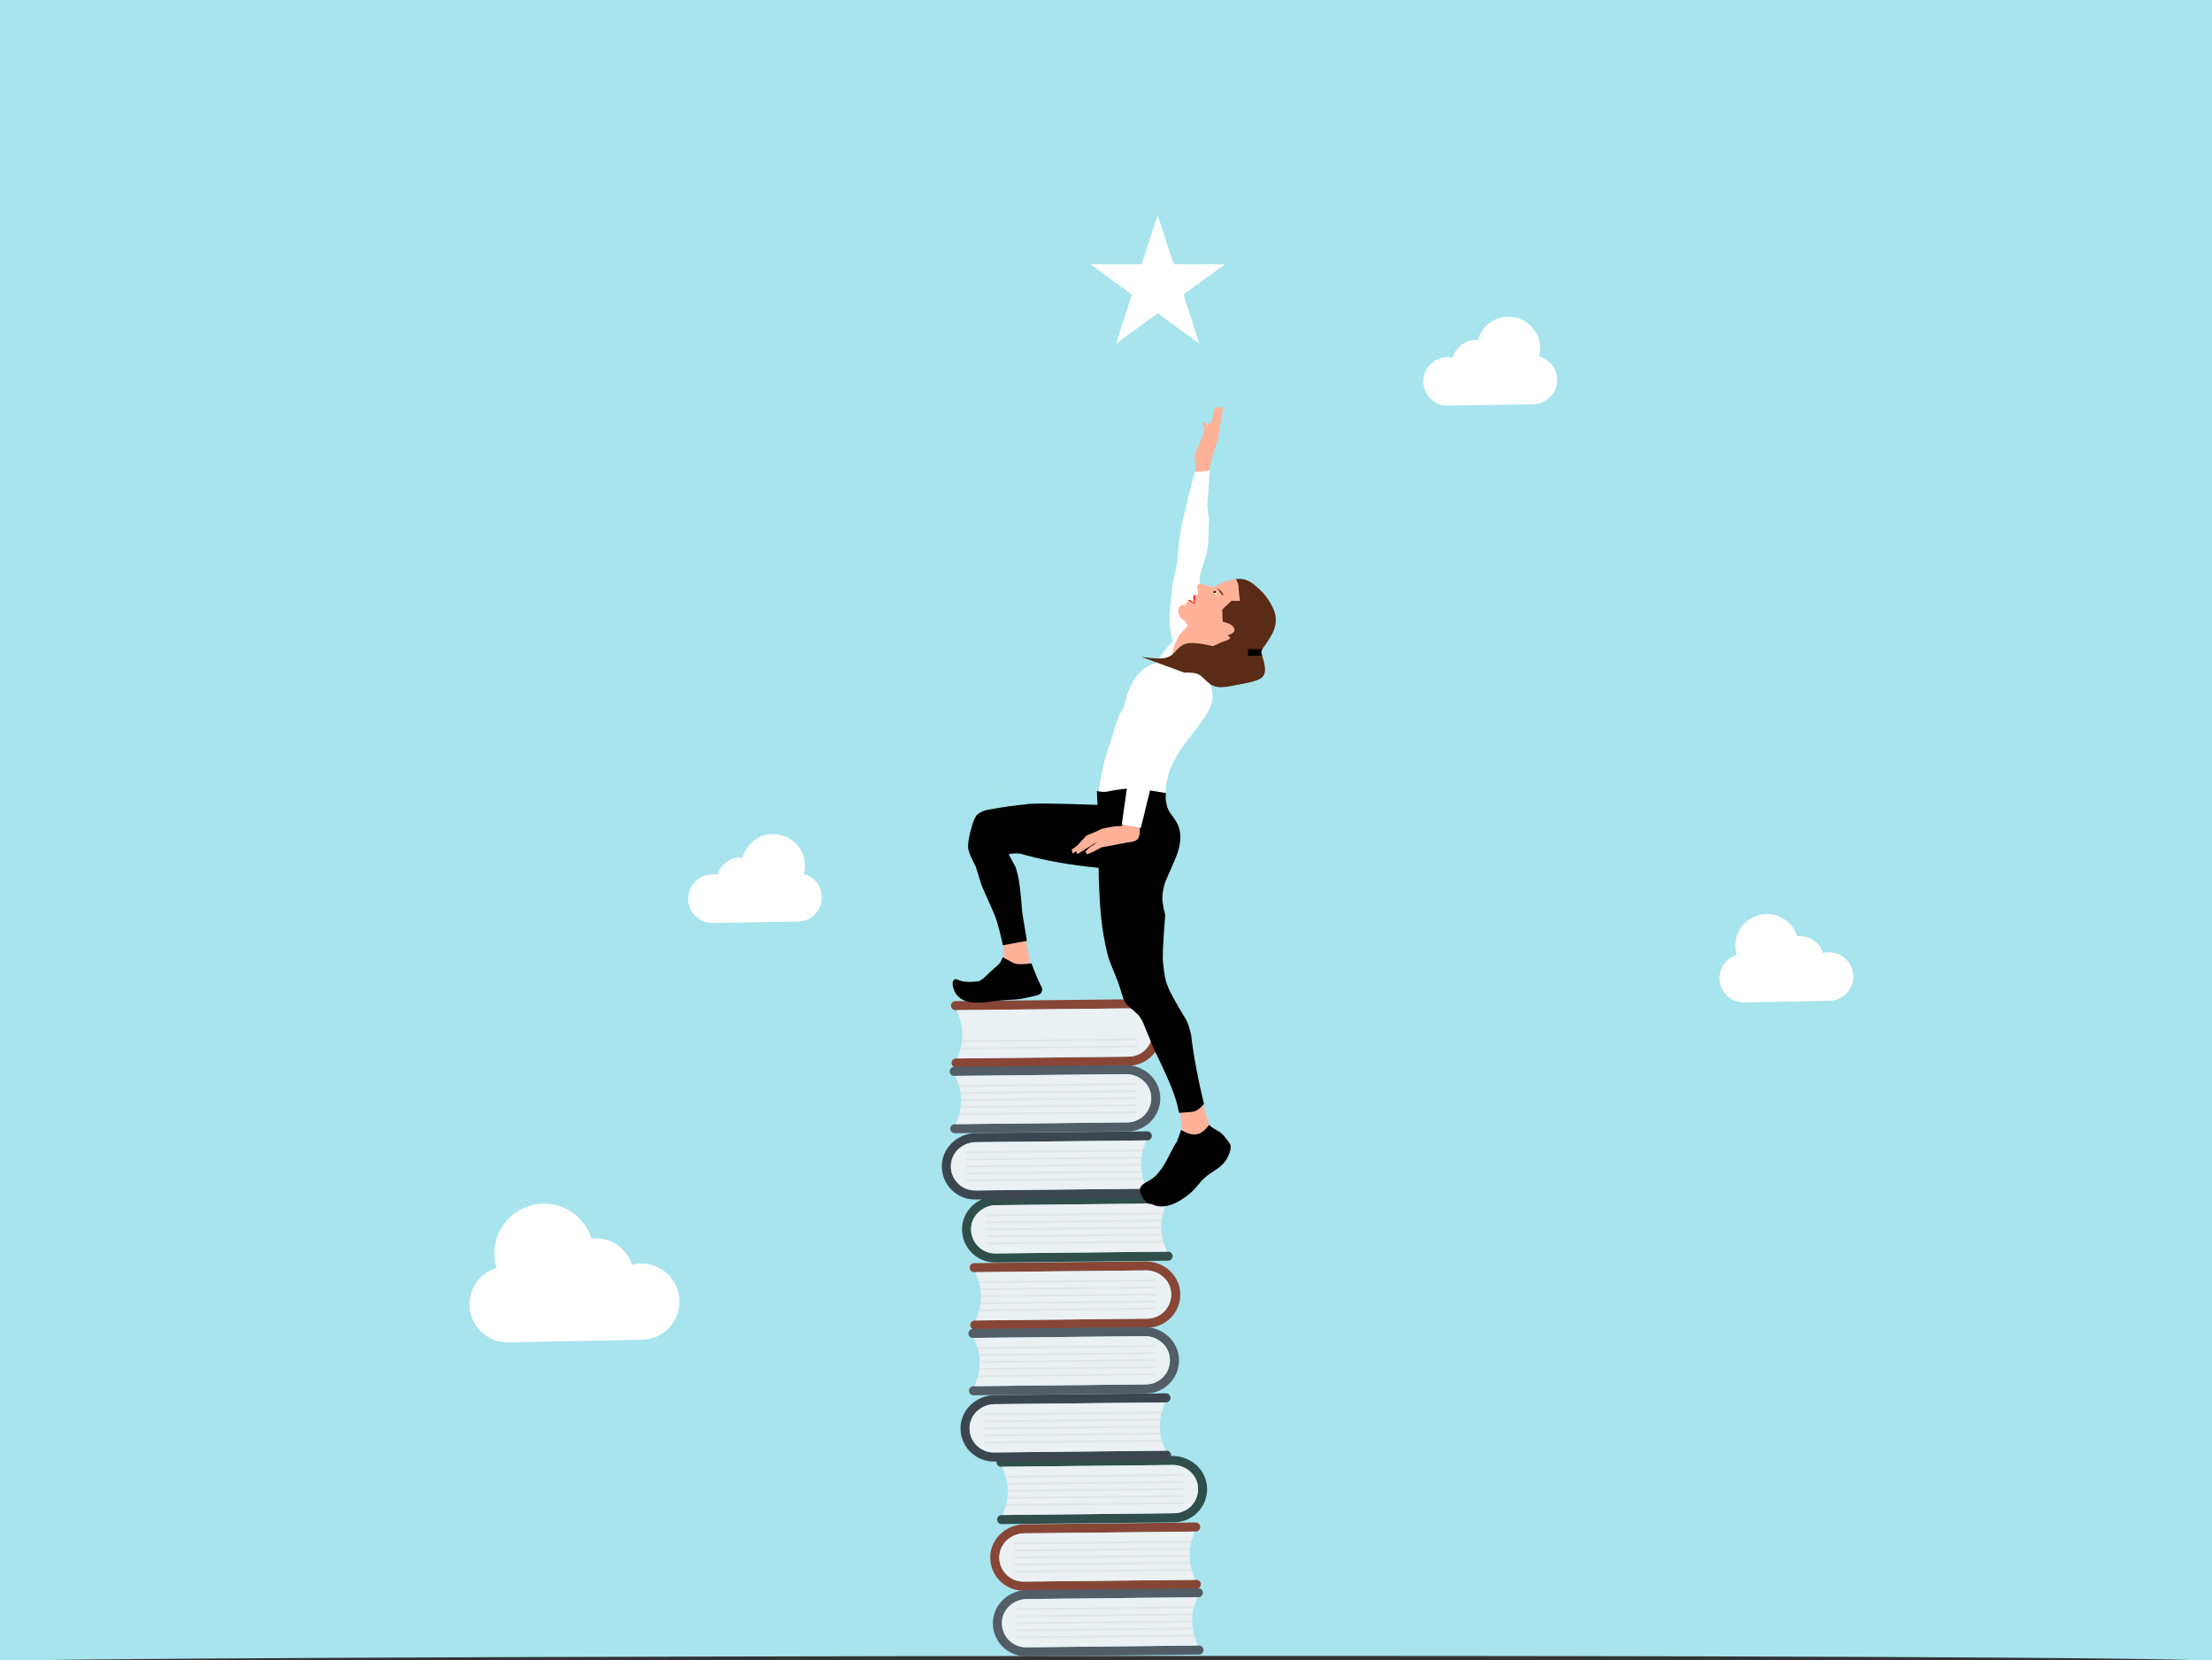 <?xml version="1.0" encoding="utf-8"?>
<svg viewBox="-113 593 1279 960" xmlns="http://www.w3.org/2000/svg">
  <rect x="-113" y="593" width="1279" height="960" fill="#333333" stroke="none"/>
  <g id="layer1">
    <g style="fill:rgb(0,174,199); fill-opacity:1.0; stroke-linejoin: miter">
      <path d="M -113.001 592.373 C -113.167 592.373 -113.326 592.439 -113.444 592.556 C -113.561 592.674 -113.627 592.833 -113.627 592.999 L -113.626 1553 C -113.626 1553.346 -113.346 1553.626 -113 1553.626 C -110.736 1550.23 1169.425 1548.49 1166.001 1553.627 C 1166.167 1553.627 1166.326 1553.561 1166.444 1553.444 C 1166.561 1553.326 1166.627 1553.167 1166.627 1553.001 L 1166.626 593 C 1166.626 592.654 1166.346 592.374 1166 592.374 L -113.001 592.373 Z" style="fill: rgb(167, 228, 237);"/>
    </g>
    <g style="fill:rgb(255,0,0); fill-opacity:1.0; stroke-linejoin: miter"/>
    <g style="fill:rgb(48,78,74); fill-opacity:1.0; stroke-linejoin: miter">
      <path d="M565.915,1467.902C574.066,1467.818,580.533,1460.723,579.635,1452.417C578.853,1445.179,572.283,1439.938,565.004,1440.014L465.84,1441.046C464.393,1441.06,463.208,1439.899,463.192,1438.452L463.192,1438.452C463.178,1437.005,464.338,1435.819,465.786,1435.804L564.768,1434.776C575.274,1434.667,584.521,1442.668,584.945,1453.167C585.384,1464.031,576.764,1473.033,565.971,1473.145L466.184,1474.182C464.737,1474.197,463.552,1473.036,463.537,1471.589L463.537,1471.587C463.522,1470.14,464.683,1468.955,466.13,1468.94L565.915,1467.903 Z"/>
    </g>
    <g style="fill:rgb(235,240,243); fill-opacity:1.0; stroke-linejoin: miter">
      <path d="M579.635,1452.417C580.533,1460.723,574.066,1467.818,565.915,1467.902L466.627,1468.935C470.858,1459.591,470.762,1450.293,466.337,1441.04L565.003,1440.014C572.284,1439.939,578.853,1445.179,579.635,1452.417 Z"/>
    </g>
    <g style="fill:rgb(225,230,233); fill-opacity:1.0; stroke-linejoin: miter">
      <path d="M571.009,1446.316L468.66,1447.38C468.563,1447.011,468.437,1446.645,468.327,1446.278L570.997,1445.211L571.009,1446.316 Z"/>
    </g>
    <g style="fill:rgb(225,230,233); fill-opacity:1.0; stroke-linejoin: miter">
      <path d="M571.051,1450.383L469.484,1451.44C469.436,1451.071,469.339,1450.703,469.279,1450.335L571.04,1449.278L571.051,1450.383 Z"/>
    </g>
    <g style="fill:rgb(225,230,233); fill-opacity:1.0; stroke-linejoin: miter">
      <path d="M571.093,1454.453L469.702,1455.507C469.705,1455.137,469.701,1454.769,469.69,1454.401L571.082,1453.347L571.093,1454.453 Z"/>
    </g>
    <g style="fill:rgb(225,230,233); fill-opacity:1.0; stroke-linejoin: miter">
      <path d="M571.135,1458.523L469.375,1459.58C469.428,1459.211,469.517,1458.841,469.557,1458.472L571.124,1457.417L571.135,1458.523 Z"/>
    </g>
    <g style="fill:rgb(225,230,233); fill-opacity:1.0; stroke-linejoin: miter">
      <path d="M571.178,1462.591L468.507,1463.657C468.611,1463.287,468.728,1462.917,468.818,1462.549L571.166,1461.485L571.178,1462.591 Z"/>
    </g>
    <g style="fill:rgb(136,70,54); fill-opacity:1.0; stroke-linejoin: miter">
      <path d="M478.901,1507.432C470.751,1507.517,464.137,1500.557,464.863,1492.235C465.494,1484.982,471.953,1479.607,479.233,1479.531L578.396,1478.501C579.844,1478.485,581.005,1477.3,580.99,1475.853L580.99,1475.853C580.975,1474.406,579.789,1473.245,578.342,1473.26L479.36,1474.289C468.853,1474.398,459.775,1482.59,459.569,1493.096C459.356,1503.966,468.161,1512.787,478.954,1512.675L578.741,1511.638C580.188,1511.622,581.349,1510.437,581.334,1508.99L581.334,1508.988C581.319,1507.541,580.134,1506.38,578.686,1506.395L478.901,1507.433 Z"/>
    </g>
    <g style="fill:rgb(235,240,243); fill-opacity:1.0; stroke-linejoin: miter">
      <path d="M464.863,1492.236C464.137,1500.557,470.751,1507.517,478.901,1507.433L578.189,1506.401C573.765,1497.147,573.668,1487.849,577.899,1478.505L479.233,1479.532C471.953,1479.607,465.494,1484.982,464.863,1492.236 Z"/>
    </g>
    <g style="fill:rgb(225,230,233); fill-opacity:1.0; stroke-linejoin: miter">
      <path d="M473.36,1485.956L575.709,1484.893C575.798,1484.522,575.916,1484.152,576.019,1483.783L473.349,1484.851L473.36,1485.956 Z"/>
    </g>
    <g style="fill:rgb(225,230,233); fill-opacity:1.0; stroke-linejoin: miter">
      <path d="M473.402,1490.024L574.97,1488.968C575.01,1488.599,575.098,1488.229,575.151,1487.86L473.391,1488.918L473.402,1490.024 Z"/>
    </g>
    <g style="fill:rgb(225,230,233); fill-opacity:1.0; stroke-linejoin: miter">
      <path d="M473.445,1494.093L574.836,1493.04C574.825,1492.67,574.821,1492.302,574.825,1491.934L473.433,1492.988L473.445,1494.093 Z"/>
    </g>
    <g style="fill:rgb(225,230,233); fill-opacity:1.0; stroke-linejoin: miter">
      <path d="M473.487,1498.163L575.247,1497.106C575.187,1496.737,575.09,1496.369,575.043,1496.002L473.476,1497.058L473.487,1498.163 Z"/>
    </g>
    <g style="fill:rgb(225,230,233); fill-opacity:1.0; stroke-linejoin: miter">
      <path d="M473.529,1502.231L576.199,1501.164C576.089,1500.796,575.963,1500.428,575.866,1500.061L473.518,1501.126L473.529,1502.231 Z"/>
    </g>
    <g style="fill:rgb(83,93,102); fill-opacity:1.0; stroke-linejoin: miter">
      <path d="M480.427,1545.417C472.277,1545.502,465.664,1538.542,466.389,1530.22C467.021,1522.967,473.479,1517.591,480.759,1517.515L579.923,1516.486C581.37,1516.47,582.531,1515.284,582.516,1513.838L582.516,1513.838C582.501,1512.39,581.315,1511.23,579.868,1511.245L480.886,1512.273C470.379,1512.383,461.301,1520.575,461.095,1531.08C460.882,1541.95,469.687,1550.772,480.48,1550.659L580.267,1549.622C581.715,1549.607,582.875,1548.422,582.86,1546.974L582.86,1546.973C582.845,1545.526,581.66,1544.365,580.213,1544.38L480.427,1545.418 Z"/>
    </g>
    <g style="fill:rgb(235,240,243); fill-opacity:1.0; stroke-linejoin: miter">
      <path d="M466.389,1530.22C465.663,1538.542,472.277,1545.502,480.427,1545.417L579.715,1544.386C575.291,1535.131,575.194,1525.833,579.425,1516.49L480.759,1517.516C473.479,1517.592,467.021,1522.967,466.389,1530.22 Z"/>
    </g>
    <g style="fill:rgb(225,230,233); fill-opacity:1.0; stroke-linejoin: miter">
      <path d="M474.886,1523.941L577.235,1522.877C577.324,1522.507,577.442,1522.137,577.545,1521.767L474.875,1522.836L474.886,1523.941 Z"/>
    </g>
    <g style="fill:rgb(225,230,233); fill-opacity:1.0; stroke-linejoin: miter">
      <path d="M474.929,1528.008L576.496,1526.954C576.536,1526.583,576.625,1526.213,576.678,1525.845L474.917,1526.903L474.929,1528.008 Z"/>
    </g>
    <g style="fill:rgb(225,230,233); fill-opacity:1.0; stroke-linejoin: miter">
      <path d="M474.971,1532.078L576.362,1531.025C576.351,1530.655,576.347,1530.286,576.351,1529.918L474.959,1530.973L474.971,1532.078 Z"/>
    </g>
    <g style="fill:rgb(225,230,233); fill-opacity:1.0; stroke-linejoin: miter">
      <path d="M475.013,1536.148L576.774,1535.091C576.713,1534.721,576.617,1534.353,576.569,1533.986L475.002,1535.042L475.013,1536.148 Z"/>
    </g>
    <g style="fill:rgb(225,230,233); fill-opacity:1.0; stroke-linejoin: miter">
      <path d="M475.055,1540.215L577.726,1539.148C577.615,1538.78,577.49,1538.412,577.393,1538.046L475.044,1539.111L475.055,1540.215 Z"/>
    </g>
    <g style="fill:rgb(48,78,74); fill-opacity:1.0; stroke-linejoin: miter">
      <path d="M462.585,1317.691C454.435,1317.776,447.822,1310.816,448.547,1302.494C449.179,1295.242,455.638,1289.866,462.917,1289.79L562.081,1288.759C563.528,1288.744,564.689,1287.558,564.674,1286.112L564.674,1286.112C564.659,1284.664,563.473,1283.504,562.026,1283.519L463.044,1284.548C452.537,1284.657,443.459,1292.849,443.253,1303.354C443.04,1314.225,451.846,1323.046,462.639,1322.934L562.425,1321.896C563.873,1321.881,565.034,1320.695,565.018,1319.248L565.018,1319.247C565.003,1317.8,563.818,1316.639,562.371,1316.654L462.585,1317.692 Z"/>
    </g>
    <g style="fill:rgb(235,240,243); fill-opacity:1.0; stroke-linejoin: miter">
      <path d="M448.547,1302.494C447.822,1310.816,454.435,1317.776,462.585,1317.691L561.873,1316.659C557.449,1307.406,557.353,1298.108,561.584,1288.764L462.917,1289.79C455.637,1289.866,449.179,1295.242,448.547,1302.494 Z"/>
    </g>
    <g style="fill:rgb(225,230,233); fill-opacity:1.0; stroke-linejoin: miter">
      <path d="M457.045,1296.215L559.393,1295.151C559.482,1294.781,559.6,1294.411,559.703,1294.042L457.033,1295.11L457.045,1296.215 Z"/>
    </g>
    <g style="fill:rgb(225,230,233); fill-opacity:1.0; stroke-linejoin: miter">
      <path d="M457.087,1300.282L558.654,1299.227C558.694,1298.857,558.783,1298.487,558.836,1298.119L457.075,1299.177L457.087,1300.282 Z"/>
    </g>
    <g style="fill:rgb(225,230,233); fill-opacity:1.0; stroke-linejoin: miter">
      <path d="M457.129,1304.352L558.52,1303.298C558.509,1302.929,558.505,1302.56,558.509,1302.192L457.118,1303.247L457.129,1304.352 Z"/>
    </g>
    <g style="fill:rgb(225,230,233); fill-opacity:1.0; stroke-linejoin: miter">
      <path d="M457.171,1308.422L558.932,1307.364C558.871,1306.996,558.775,1306.628,558.727,1306.26L457.16,1307.316L457.171,1308.422 Z"/>
    </g>
    <g style="fill:rgb(225,230,233); fill-opacity:1.0; stroke-linejoin: miter">
      <path d="M457.214,1312.49L559.884,1311.422C559.773,1311.054,559.648,1310.687,559.551,1310.32L457.202,1311.385L457.214,1312.49 Z"/>
    </g>
    <g style="fill:rgb(136,70,54); fill-opacity:1.0; stroke-linejoin: miter">
      <path d="M550.403,1355.404C558.553,1355.319,565.02,1348.223,564.122,1339.918C563.34,1332.68,556.771,1327.439,549.491,1327.515L450.327,1328.547C448.88,1328.561,447.695,1327.4,447.68,1325.953L447.68,1325.954C447.665,1324.506,448.826,1323.321,450.273,1323.305L549.255,1322.277C559.762,1322.168,569.008,1330.169,569.433,1340.668C569.872,1351.532,561.252,1360.534,550.459,1360.646L450.672,1361.683C449.225,1361.698,448.039,1360.537,448.024,1359.09L448.024,1359.088C448.009,1357.641,449.17,1356.456,450.617,1356.441L550.403,1355.404 Z"/>
    </g>
    <g style="fill:rgb(235,240,243); fill-opacity:1.0; stroke-linejoin: miter">
      <path d="M564.122,1339.918C565.021,1348.223,558.553,1355.319,550.403,1355.404L451.115,1356.436C455.346,1347.093,455.249,1337.795,450.825,1328.541L549.491,1327.516C556.771,1327.44,563.34,1332.68,564.122,1339.918 Z"/>
    </g>
    <g style="fill:rgb(225,230,233); fill-opacity:1.0; stroke-linejoin: miter">
      <path d="M555.496,1333.817L453.148,1334.881C453.05,1334.513,452.925,1334.146,452.815,1333.779L555.485,1332.712L555.496,1333.817 Z"/>
    </g>
    <g style="fill:rgb(225,230,233); fill-opacity:1.0; stroke-linejoin: miter">
      <path d="M555.538,1337.885L453.971,1338.94C453.923,1338.572,453.827,1338.204,453.766,1337.836L555.527,1336.779L555.538,1337.885 Z"/>
    </g>
    <g style="fill:rgb(225,230,233); fill-opacity:1.0; stroke-linejoin: miter">
      <path d="M555.581,1341.954L454.189,1343.009C454.193,1342.639,454.189,1342.27,454.178,1341.902L555.569,1340.849L555.581,1341.954 Z"/>
    </g>
    <g style="fill:rgb(225,230,233); fill-opacity:1.0; stroke-linejoin: miter">
      <path d="M555.623,1346.024L453.862,1347.083C453.915,1346.712,454.004,1346.342,454.044,1345.974L555.611,1344.919L555.623,1346.024 Z"/>
    </g>
    <g style="fill:rgb(225,230,233); fill-opacity:1.0; stroke-linejoin: miter">
      <path d="M555.665,1350.092L452.995,1351.158C453.098,1350.789,453.216,1350.418,453.305,1350.05L555.654,1348.987L555.665,1350.092 Z"/>
    </g>
    <g style="fill:rgb(83,93,102); fill-opacity:1.0; stroke-linejoin: miter">
      <path d="M549.667,1393.412C557.817,1393.327,564.284,1386.232,563.386,1377.926C562.604,1370.688,556.034,1365.447,548.755,1365.523L449.591,1366.555C448.144,1366.569,446.959,1365.408,446.944,1363.961L446.944,1363.961C446.929,1362.514,448.09,1361.329,449.537,1361.314L548.519,1360.285C559.026,1360.176,568.272,1368.178,568.696,1378.676C569.135,1389.54,560.516,1398.542,549.723,1398.654L449.936,1399.691C448.489,1399.706,447.303,1398.546,447.288,1397.098L447.288,1397.096C447.273,1395.649,448.434,1394.464,449.881,1394.449L549.667,1393.413 Z"/>
    </g>
    <g style="fill:rgb(235,240,243); fill-opacity:1.0; stroke-linejoin: miter">
      <path d="M563.386,1377.927C564.284,1386.232,557.817,1393.328,549.667,1393.412L450.378,1394.444C454.609,1385.101,454.513,1375.803,450.088,1366.549L548.755,1365.524C556.035,1365.448,562.604,1370.688,563.386,1377.927 Z"/>
    </g>
    <g style="fill:rgb(225,230,233); fill-opacity:1.0; stroke-linejoin: miter">
      <path d="M554.76,1371.825L452.411,1372.889C452.314,1372.521,452.189,1372.154,452.078,1371.786L554.748,1370.72L554.76,1371.825 Z"/>
    </g>
    <g style="fill:rgb(225,230,233); fill-opacity:1.0; stroke-linejoin: miter">
      <path d="M554.802,1375.893L453.235,1376.949C453.187,1376.58,453.091,1376.212,453.03,1375.845L554.791,1374.787L554.802,1375.893 Z"/>
    </g>
    <g style="fill:rgb(225,230,233); fill-opacity:1.0; stroke-linejoin: miter">
      <path d="M554.844,1379.962L453.453,1381.017C453.456,1380.647,453.452,1380.278,453.441,1379.91L554.833,1378.857L554.844,1379.962 Z"/>
    </g>
    <g style="fill:rgb(225,230,233); fill-opacity:1.0; stroke-linejoin: miter">
      <path d="M554.887,1384.032L453.126,1385.09C453.179,1384.72,453.268,1384.35,453.308,1383.982L554.875,1382.927L554.887,1384.032 Z"/>
    </g>
    <g style="fill:rgb(225,230,233); fill-opacity:1.0; stroke-linejoin: miter">
      <path d="M554.929,1388.1L452.259,1389.167C452.362,1388.796,452.479,1388.426,452.569,1388.058L554.918,1386.995L554.929,1388.1 Z"/>
    </g>
    <g style="fill:rgb(60,70,79); fill-opacity:1.0; stroke-linejoin: miter">
      <path d="M461.707,1432.763C453.557,1432.847,446.943,1425.888,447.669,1417.566C448.3,1410.313,454.759,1404.937,462.039,1404.861L561.202,1403.831C562.649,1403.815,563.81,1402.63,563.795,1401.183L563.795,1401.184C563.78,1399.736,562.595,1398.575,561.148,1398.59L462.166,1399.62C451.659,1399.729,442.581,1407.92,442.375,1418.426C442.162,1429.296,450.967,1438.118,461.76,1438.005L561.547,1436.969C562.994,1436.953,564.155,1435.767,564.14,1434.32L564.14,1434.319C564.125,1432.872,562.939,1431.711,561.492,1431.726L461.707,1432.763 Z"/>
    </g>
    <g style="fill:rgb(235,240,243); fill-opacity:1.0; stroke-linejoin: miter">
      <path d="M447.669,1417.566C446.943,1425.888,453.557,1432.848,461.707,1432.763L560.995,1431.731C556.571,1422.477,556.474,1413.179,560.705,1403.836L462.039,1404.862C454.759,1404.938,448.3,1410.313,447.669,1417.566 Z"/>
    </g>
    <g style="fill:rgb(225,230,233); fill-opacity:1.0; stroke-linejoin: miter">
      <path d="M456.166,1411.286L558.515,1410.223C558.604,1409.852,558.722,1409.483,558.825,1409.114L456.155,1410.181L456.166,1411.286 Z"/>
    </g>
    <g style="fill:rgb(225,230,233); fill-opacity:1.0; stroke-linejoin: miter">
      <path d="M456.208,1415.354L557.776,1414.299C557.816,1413.929,557.905,1413.559,557.957,1413.19L456.197,1414.248L456.208,1415.354 Z"/>
    </g>
    <g style="fill:rgb(225,230,233); fill-opacity:1.0; stroke-linejoin: miter">
      <path d="M456.251,1419.424L557.642,1418.37C557.631,1418.001,557.627,1417.633,557.631,1417.264L456.239,1418.319L456.251,1419.424 Z"/>
    </g>
    <g style="fill:rgb(225,230,233); fill-opacity:1.0; stroke-linejoin: miter">
      <path d="M456.293,1423.494L558.053,1422.435C557.993,1422.067,557.896,1421.699,557.849,1421.332L456.281,1422.388L456.293,1423.494 Z"/>
    </g>
    <g style="fill:rgb(225,230,233); fill-opacity:1.0; stroke-linejoin: miter">
      <path d="M456.335,1427.561L559.006,1426.495C558.895,1426.126,558.769,1425.759,558.672,1425.392L456.324,1426.456L456.335,1427.561 Z"/>
    </g>
    <g style="fill:rgb(136,70,54); fill-opacity:1.0; stroke-linejoin: miter">
      <path d="M539.594,1203.921C547.744,1203.836,554.211,1196.74,553.313,1188.435C552.531,1181.197,545.962,1175.957,538.682,1176.033L439.519,1177.064C438.071,1177.078,436.886,1175.917,436.871,1174.47L436.871,1174.471C436.856,1173.023,438.017,1171.838,439.464,1171.823L538.446,1170.795C548.953,1170.685,558.199,1178.687,558.623,1189.185C559.062,1200.049,550.443,1209.051,539.65,1209.164L439.863,1210.2C438.416,1210.215,437.23,1209.055,437.215,1207.607L437.215,1207.605C437.2,1206.158,438.361,1204.973,439.808,1204.958L539.594,1203.921 Z"/>
    </g>
    <g style="fill:rgb(235,240,243); fill-opacity:1.0; stroke-linejoin: miter">
      <path d="M553.313,1188.435C554.212,1196.74,547.744,1203.836,539.594,1203.921L440.306,1204.953C444.537,1195.61,444.44,1186.312,440.016,1177.058L538.682,1176.033C545.962,1175.957,552.531,1181.197,553.313,1188.435 Z"/>
    </g>
    <g style="fill:rgb(225,230,233); fill-opacity:1.0; stroke-linejoin: miter">
      <path d="M544.814,1194.541L443.053,1195.6C443.106,1195.229,443.195,1194.859,443.235,1194.491L544.802,1193.436L544.814,1194.541 Z"/>
    </g>
    <g style="fill:rgb(225,230,233); fill-opacity:1.0; stroke-linejoin: miter">
      <path d="M544.856,1198.609L442.186,1199.676C442.289,1199.306,442.407,1198.936,442.496,1198.567L544.845,1197.504L544.856,1198.609 Z"/>
    </g>
    <g style="fill:rgb(83,93,102); fill-opacity:1.0; stroke-linejoin: miter">
      <path d="M538.857,1241.929C547.008,1241.844,553.475,1234.748,552.577,1226.443C551.794,1219.205,545.225,1213.965,537.946,1214.04L438.782,1215.072C437.335,1215.086,436.15,1213.925,436.135,1212.478L436.135,1212.479C436.12,1211.031,437.281,1209.846,438.728,1209.831L537.71,1208.802C548.217,1208.693,557.463,1216.695,557.887,1227.194C558.326,1238.057,549.706,1247.059,538.913,1247.171L439.127,1248.208C437.679,1248.224,436.494,1247.063,436.479,1245.615L436.479,1245.613C436.464,1244.167,437.625,1242.982,439.072,1242.967L538.857,1241.93 Z"/>
    </g>
    <g style="fill:rgb(235,240,243); fill-opacity:1.0; stroke-linejoin: miter">
      <path d="M552.577,1226.443C553.475,1234.748,547.008,1241.845,538.857,1241.929L439.569,1242.961C443.8,1233.618,443.704,1224.32,439.279,1215.066L537.946,1214.041C545.226,1213.966,551.794,1219.205,552.577,1226.443 Z"/>
    </g>
    <g style="fill:rgb(225,230,233); fill-opacity:1.0; stroke-linejoin: miter">
      <path d="M543.951,1220.342L441.602,1221.406C441.505,1221.038,441.38,1220.671,441.269,1220.304L543.939,1219.237L543.951,1220.342 Z"/>
    </g>
    <g style="fill:rgb(225,230,233); fill-opacity:1.0; stroke-linejoin: miter">
      <path d="M543.993,1224.409L442.426,1225.467C442.378,1225.097,442.282,1224.729,442.221,1224.362L543.982,1223.304L543.993,1224.409 Z"/>
    </g>
    <g style="fill:rgb(225,230,233); fill-opacity:1.0; stroke-linejoin: miter">
      <path d="M544.035,1228.479L442.644,1229.534C442.647,1229.164,442.644,1228.796,442.632,1228.428L544.024,1227.374L544.035,1228.479 Z"/>
    </g>
    <g style="fill:rgb(225,230,233); fill-opacity:1.0; stroke-linejoin: miter">
      <path d="M544.078,1232.549L442.317,1233.607C442.37,1233.237,442.459,1232.867,442.499,1232.499L544.066,1231.444L544.078,1232.549 Z"/>
    </g>
    <g style="fill:rgb(225,230,233); fill-opacity:1.0; stroke-linejoin: miter">
      <path d="M544.12,1236.617L441.45,1237.684C441.553,1237.314,441.67,1236.944,441.76,1236.575L544.109,1235.512L544.12,1236.617 Z"/>
    </g>
    <g style="fill:rgb(60,70,79); fill-opacity:1.0; stroke-linejoin: miter">
      <path d="M450.898,1281.28C442.748,1281.365,436.134,1274.405,436.86,1266.083C437.491,1258.83,443.95,1253.455,451.23,1253.379L550.393,1252.348C551.84,1252.332,553.001,1251.147,552.986,1249.7L552.986,1249.701C552.971,1248.253,551.786,1247.092,550.339,1247.107L451.357,1248.137C440.85,1248.246,431.772,1256.438,431.566,1266.943C431.353,1277.813,440.158,1286.635,450.951,1286.522L550.738,1285.486C552.185,1285.47,553.346,1284.284,553.331,1282.837L553.331,1282.836C553.316,1281.388,552.13,1280.228,550.683,1280.243L450.898,1281.281 Z"/>
    </g>
    <g style="fill:rgb(235,240,243); fill-opacity:1.0; stroke-linejoin: miter">
      <path d="M436.86,1266.083C436.134,1274.405,442.748,1281.365,450.898,1281.28L550.186,1280.248C545.762,1270.995,545.665,1261.697,549.896,1252.353L451.23,1253.379C443.95,1253.455,437.491,1258.83,436.86,1266.083 Z"/>
    </g>
    <g style="fill:rgb(225,230,233); fill-opacity:1.0; stroke-linejoin: miter">
      <path d="M445.357,1259.804L547.706,1258.74C547.795,1258.37,547.913,1258,548.016,1257.631L445.346,1258.699L445.357,1259.804 Z"/>
    </g>
    <g style="fill:rgb(225,230,233); fill-opacity:1.0; stroke-linejoin: miter">
      <path d="M445.399,1263.871L546.967,1262.817C547.007,1262.446,547.096,1262.076,547.148,1261.708L445.388,1262.766L445.399,1263.871 Z"/>
    </g>
    <g style="fill:rgb(225,230,233); fill-opacity:1.0; stroke-linejoin: miter">
      <path d="M445.442,1267.941L546.833,1266.887C546.822,1266.518,546.818,1266.15,546.822,1265.781L445.43,1266.836L445.442,1267.941 Z"/>
    </g>
    <g style="fill:rgb(225,230,233); fill-opacity:1.0; stroke-linejoin: miter">
      <path d="M445.484,1272.011L547.244,1270.953C547.184,1270.584,547.087,1270.216,547.04,1269.849L445.472,1270.905L445.484,1272.011 Z"/>
    </g>
    <g style="fill:rgb(225,230,233); fill-opacity:1.0; stroke-linejoin: miter">
      <path d="M445.526,1276.078L548.197,1275.012C548.086,1274.643,547.96,1274.276,547.863,1273.909L445.515,1274.973L445.526,1276.078 Z"/>
    </g>
    <g style="fill:rgb(109,101,90); fill-opacity:1.0; stroke-linejoin: miter">
      <path d="M462.489,1050.606L462.501,1050.602L462.441,1050.663L462.366,1050.74L462.348,1050.741L462.337,1050.739L462.336,1050.733L462.341,1050.722L462.354,1050.707L462.376,1050.688L462.406,1050.665L462.444,1050.637L462.489,1050.606 Z"/>
    </g>
    <g style="fill:rgb(90,43,22); fill-opacity:1.0; stroke-linejoin: miter">
      <path d="M599.048,929.536L600.594,928.084Q607.144,926.382,613.09,931.811Q620.595,937.903,623.89,946.59Q625.48,951.722,623.924,956.178Q622.937,960.164,615.933,969.584Q618.223,975.978,618.47,979.822Q618.517,983.156,616.654,984.617Q614.144,987.408,598.461,989.441L593.578,983.714L585.266,990.313L576.795,967.094L599.048,929.536 Z"/>
    </g>
    <g style="fill:rgb(255,178,152); fill-opacity:1.0; stroke-linejoin: miter">
      <path d="M578.58,866.938L578.218,860.195Q577.418,857.265,577.913,855.65Q578.119,854.68,579.336,852.424L582.237,845.221L583.507,841.083L582.395,837.691L584.163,836.946L584.873,838.843L584.929,840.464Q585.287,838.688,585.759,838.137Q586.178,837.526,587.604,836.979L589.457,828.369L591.909,828.657L589.453,837.607L591.891,827.996L594.181,829.228L591.939,841.48L591.24,846.822L587.769,857.28L585.771,866.703L578.58,866.938 Z"/>
    </g>
    <g style="fill:rgb(255,255,255); fill-opacity:1.0; stroke-linejoin: miter">
      <path d="M521.86,1051.558L524.297,1039.004C526.473,1027.795,528.721,1023.154,529.407,1021.093C530.301,1018.404,533.204,1006.067,536.763,1002.22C539.825,988,544.101,983.466,547.712,980.193C551.322,976.919,555.239,976.588,555.239,976.588C559.831,969.627,563.176,965.402,565.272,963.912C563.385,957.738,562.906,951.341,563.596,944.694C563.94,941.371,564.33,936.752,565.007,930.859L567.483,919.167C568.54,906.54,569.754,898.51,570.618,894.942C572.657,886.523,574.874,876.806,577.779,865.909L586.536,865.078L585.162,884.085C585.056,886.584,585.378,889.625,586.129,893.207L585.536,907.659C585.402,909.491,585.094,911.358,584.614,913.259L581.086,924.611C580.74,926.34,580.585,928.335,580.622,930.596L583.109,973.116C585.153,978.891,586.327,982.584,586.718,984.176C587.169,986.011,587.259,987.458,586.901,988.537C587.419,990.312,587.859,992.123,588.038,993.992C588.309,996.829,587.912,999.176,587.14,1001.065C586.235,1003.275,584.94,1005.513,583.463,1007.936C583.048,1008.616,579.032,1013.971,571.341,1024.032C569.164,1026.88,567.389,1030.153,565.589,1033.568C562.289,1039.83,560.652,1046.744,560.839,1054.395L521.86,1051.558 Z"/>
    </g>
    <g style="fill:rgb(255,178,152); fill-opacity:1.0; stroke-linejoin: miter">
      <path d="M581.898,1229.297L586.088,1243.454Q584.949,1245.835,584.024,1246.889Q582.966,1248.204,581.142,1248.815Q578.797,1249.548,575.026,1249.223Q571.699,1248.92,570.623,1247.899L568.895,1231.131L581.898,1229.297 Z"/>
    </g>
    <g style="fill:rgb(255,178,152); fill-opacity:1.0; stroke-linejoin: miter">
      <path d="M479.946,1135.504L482.735,1150.148Q478.964,1150.47,477.661,1150.472Q475.894,1150.513,474.587,1150.245Q472.477,1149.86,467.342,1147.231L467.198,1134.815L479.946,1135.504 Z"/>
    </g>
    <g style="fill:rgb(0,0,0); fill-opacity:1.0; stroke-linejoin: miter">
      <path d="M480.77,1136.963L466.856,1139.514Q464.704,1129.276,462.351,1122.549L454.62,1105.019L451.308,1094.387L447.872,1087.211L447.051,1084.619Q446.152,1081.907,447.916,1074.447Q450.274,1065.014,452.464,1063.65Q454.678,1061.765,458.794,1061.096Q471.489,1058.792,480.146,1058.041Q484.352,1056.996,521.57,1058.36L521.244,1050.34Q523.939,1050.971,526.38,1050.827Q537.82,1048.469,542.202,1049.007Q547.783,1049.147,561.208,1051.549Q560.548,1055.197,561.885,1059.486Q562.623,1061.514,563.185,1062.396Q567.417,1068.066,568.171,1070.129Q569.646,1074.09,569.475,1077.338Q569.47,1081.016,568.029,1085.617Q567.803,1087.032,561.197,1101.888Q560.067,1104.395,559.296,1109.084Q558.519,1113.702,560.73,1121.999Q558.788,1146.433,559.529,1149.688Q560.448,1159.626,562.148,1162.94Q562.982,1166.375,572.856,1182.598Q574.291,1185.179,575.697,1191.226Q577.893,1209.744,583.144,1231.219Q579.557,1235.596,575.965,1235.878L568.781,1236.439Q567.065,1228.372,564.47,1221.979Q561.992,1215.568,554.115,1199.264L547.84,1184Q546.212,1180.812,544.943,1179.543L538.622,1173.87Q537.734,1173.058,536.447,1170.062L533.601,1161.129L528.462,1148.376Q526.972,1143.687,525.759,1137.222Q522.625,1122.36,522.233,1094.752Q496.748,1092.321,477.16,1086.619Q473.024,1086.029,470.22,1087.001L474.237,1094.284L475.652,1099.393Q476.7,1103.619,478.128,1121.019L480.77,1136.963 Z"/>
    </g>
    <g style="fill:rgb(0,0,0); fill-opacity:1.0; stroke-linejoin: miter">
      <path d="M569.924,1246.3L570.441,1246.569Q575.4,1249.471,579.07,1248.777Q582.562,1248.248,586.077,1243.377Q587.25,1244.431,588.177,1245.073Q592.834,1247.683,593.312,1248.357Q594.845,1249.648,597.87,1253.849Q599.631,1256.055,597.164,1261.47Q596.025,1264.235,593.136,1266.945Q592.115,1267.839,590.905,1268.696Q584.976,1272.604,583.932,1273.619Q583.323,1274.105,582.025,1275.463Q577.362,1281.02,575.865,1282.267Q573.651,1284.439,569.102,1287.216Q564.371,1290.054,559.697,1290.519Q558.138,1290.695,556.066,1290.29Q555.124,1290.131,552.808,1289.172Q551.359,1289.072,550.787,1288.69Q548.447,1287.159,546.853,1283.793Q545.673,1281.217,546.418,1279.588Q546.853,1278.569,547.925,1277.731Q548.262,1277.373,552.526,1274.9Q553.7,1274.153,554.834,1273.138Q556.274,1271.935,558.543,1268.818Q559.31,1267.787,560.899,1265.081Q561.954,1263.289,565.544,1256.21Q566.351,1254.712,567.59,1252.92L569.924,1246.3 Z"/>
    </g>
    <g style="fill:rgb(0,0,0); fill-opacity:1.0; stroke-linejoin: miter">
      <path d="M574.933,1259.682L574.933,1259.683L574.933,1259.682L574.933,1259.683 Z"/>
    </g>
    <g style="fill:rgb(0,0,0); fill-opacity:1.0; stroke-linejoin: miter">
      <path d="M466.784,1146.453L468.443,1147.353Q472.703,1149.696,472.703,1149.635Q473.805,1150.124,474.755,1150.285Q477.134,1150.723,483.414,1149.999Q487.519,1160.898,489.47,1164.055Q489.995,1166.141,488.504,1167.58Q487.777,1168.207,486.44,1168.511Q479.087,1170.298,477.088,1170.544Q475.587,1170.761,474.303,1170.857Q465.798,1171.382,464.287,1171.574L455.311,1172.645Q447.676,1173.158,443.309,1170.839Q440.146,1169.013,438.826,1165.93Q437.013,1161.487,438.478,1159.618Q439.132,1158.986,439.642,1159.107Q439.73,1159.091,440.256,1159.253L442.1,1159.976Q442.746,1160.186,443.519,1160.341Q444.885,1160.648,447.223,1160.727Q452.725,1160.603,453.637,1159.997Q454.619,1159.551,455.93,1158.376Q462.852,1151.829,464.59,1150.417Q465.488,1149.617,466.784,1146.453 Z"/>
    </g>
    <g style="fill:rgb(255,180,147); fill-opacity:1.0; stroke-linejoin: miter">
      <path d="M442.529,1011.138L442.53,1011.139L442.529,1011.137L442.529,1011.138 Z"/>
    </g>
    <g style="fill:rgb(255,178,152); fill-opacity:1.0; stroke-linejoin: miter">
      <path d="M573.445,974.519L573.085,974.523Q570.738,974.613,569.144,973.926Q567.723,973.37,564.943,970.783L565.627,967.332Q567.355,962.936,568.336,961.325Q569.856,958.508,573.881,954.892L571.582,951.593Q569.518,950.556,568.912,949.063Q567.786,946.192,568.644,944.204Q569.201,942.891,572.457,942.674Q573.153,941.076,573.662,940.477Q574.286,939.811,575.197,940.067L577.068,938.424Q576.966,937.506,577.361,937.277Q577.818,936.969,579.556,937.059Q579.76,936.016,579.709,935.34L579.296,932.927Q579.221,932.467,579.236,932.02Q579.329,931.111,579.846,930.909Q580.5,930.567,582.163,930.851Q583.007,930.933,586.918,932.222Q587.684,932.398,588.455,932.329Q589.228,932.242,590.037,931.85Q593.641,929.74,595.293,929.231Q596.965,928.606,601.612,927.831Q602.787,929.769,603.003,931.217Q603.175,932.051,603.233,934.283L603.972,940.443L599.103,940.32L593.733,945.383L593.945,952.453Q600.041,953.822,600.68,956.678Q601.404,958.895,596.745,960.378Q598.654,961.479,598.175,962.113Q598.15,962.366,596.895,962.995Q596.237,963.354,592.783,964.497L586.152,967.721L581.046,966.329L573.445,974.519 Z"/>
    </g>
    <g style="fill:rgb(90,43,22); fill-opacity:1.0; stroke-linejoin: miter">
      <path d="M611.153,984.133L606.313,987.925Q599.328,989.725,595.934,990.108Q592.607,990.409,592.09,990.283Q590.902,990.222,589.871,989.963Q587.837,989.4,586.339,988.221Q585.801,987.917,581.656,983.991Q581.362,983.641,579.599,982.767Q577.497,981.679,571.666,981.886L547.033,972.784Q557.824,974.331,560.943,973.324Q562.062,973.077,563,972.628L563.889,972.126Q564.728,971.569,565.449,970.874L569.004,967.241Q571.059,965.638,571.692,965.524Q573.787,964.665,576.888,964.77Q579.992,964.879,583.741,965.608Q586.49,966.094,593.52,967.82L611.153,984.133 Z"/>
    </g>
    <g style="fill:rgb(255,255,255); fill-opacity:1.0; stroke-linejoin: miter">
      <path d="M577.101,938.408L577.1,938.409L577.552,942.054Q576.304,941.115,575.056,940.177L577.101,938.408 Z"/>
    </g>
    <g style="fill:rgb(255,0,0); fill-opacity:1.0; stroke-linejoin: miter">
      <path d="M577.933,937.059L577.792,942.255L574.086,940.122Q574.248,939.849,574.429,939.812Q574.702,939.78,574.93,939.903Q575.428,940.098,577.318,941.582Q577.27,940.812,577.222,940.277L577.034,938.521Q577,938.048,577.034,937.837Q577.065,937.504,577.34,937.223L577.933,937.059 Z"/>
    </g>
    <g style="fill:rgb(255,0,0); fill-opacity:1.0; stroke-linejoin: miter">
      <path d="M607.066,934.29L607.066,934.291L607.066,934.29L607.066,934.291 Z"/>
    </g>
    <g style="fill:rgb(90,43,22); fill-opacity:1.0; stroke-linejoin: miter">
      <path d="M590.465,932.591L590.809,932.881Q591.866,933.764,592.728,934.561Q593.634,935.428,593.872,935.804Q594.192,936.277,594.23,936.611Q594.305,936.939,594.073,937.53L590.465,932.591 Z"/>
    </g>
    <g style="fill:rgb(255,255,255); fill-opacity:1.0; stroke-linejoin: miter">
      <path d="M589.803,934.547L590.261,936.044L590.719,937.543Q589.632,936.323,588.544,935.103L589.803,934.547 Z"/>
    </g>
    <g style="fill:rgb(255,255,255); fill-opacity:1.0; stroke-linejoin: miter">
      <path d="M587.748,941.307L587.748,941.308L587.747,941.307L587.748,941.308 Z"/>
    </g>
    <g style="fill:rgb(0,0,0); fill-opacity:1.0; stroke-linejoin: miter">
      <path d="M589.762,934.579L589.734,934.59Q589.525,934.658,588.489,935.118Q588.642,935.434,588.759,935.561Q588.806,935.613,588.86,935.654L588.916,935.691Q588.974,935.725,589.044,935.744Q589.112,935.762,589.192,935.765L589.274,935.766Q589.359,935.761,589.45,935.745Q589.679,935.71,590.147,935.56L589.762,934.579 Z"/>
    </g>
    <g style="fill:rgb(0,0,0); fill-opacity:1.0; stroke-linejoin: miter">
      <path d="M594.193,978.303L594.193,978.306L594.192,978.303L594.193,978.304 Z"/>
    </g>
    <g style="fill:rgb(0,0,0); fill-opacity:1.0; stroke-linejoin: miter">
      <path d="M616.742,971.907L608.423,972.299Q608.683,970.815,608.679,970.146Q608.7,969.464,608.47,968.248L616.99,968.367Q616.294,969.353,616.283,969.953Q616.206,970.507,616.742,971.907 Z"/>
    </g>
    <g style="fill:rgb(255,0,0); fill-opacity:0.996; stroke-linejoin: miter">
      <path d="M565.282,874.278L565.283,874.278L565.282,874.278L565.283,874.278 Z"/>
    </g>
    <g style="fill:rgb(255,178,152); fill-opacity:1.0; stroke-linejoin: miter">
      <path d="M545.926,1069.754L545.97,1070.543Q546.282,1074.947,545.557,1076.83Q544.96,1078.097,544.704,1078.216Q543.953,1078.955,542.844,1079.339Q542.604,1079.472,541.066,1079.802Q539.791,1080.023,538.438,1080.165Q525.162,1082.743,524.058,1082.864L519.246,1085.4L515.437,1086.936L514.638,1085.362Q516.323,1083.466,517.118,1082.841Q517.922,1082.157,519.431,1081.433L521.473,1079.674L509.929,1086.81L508.958,1084.643L517.685,1078.726L507.239,1086.557L506.676,1084.147L515.569,1077.954L509.831,1081.912L515.166,1076.134Q522.563,1073.121,524.006,1072.252Q526.572,1071.535,530.997,1070.854Q533.131,1070.538,535.461,1070.581L537.385,1068.265L545.926,1069.754 Z"/>
    </g>
    <g style="fill:rgb(155,146,134); fill-opacity:1.0; stroke-linejoin: miter">
      <path d="M549.728,1060.807L551.332,1060.295Q550.893,1060.479,550.489,1060.607Q550.356,1060.651,550.116,1060.719Q550.029,1060.742,549.881,1060.775L549.717,1060.812L549.729,1060.808 Z"/>
    </g>
    <g style="fill:rgb(255,255,255); fill-opacity:1.0; stroke-linejoin: miter">
      <path d="M554.054,1041.35L554.054,1041.351L546.672,1071.658Q541.15,1070.631,535.629,1069.604Q537.676,1055.224,539.722,1040.843L554.054,1041.35"/>
    </g>
    <g style="fill:rgb(255,255,255); fill-opacity:1.0; stroke-linejoin: miter">
      <path d="M351.812,1098.255C352.248,1096.62,352.455,1094.935,352.428,1093.228C352.264,1083.135,343.92,1075.056,333.827,1075.22C329.628,1075.287,325.55,1076.812,322.344,1079.512C319.492,1081.913,317.432,1085.148,316.459,1088.716C309.695,1088.194,303.659,1092.579,301.852,1098.865C300.826,1098.648,299.779,1098.547,298.726,1098.565C290.958,1098.691,284.741,1105.066,284.866,1112.834C284.992,1120.602,291.413,1126.774,299.18,1126.649L348.361,1125.855C356.129,1125.729,362.347,1119.352,362.221,1111.584C362.119,1105.229,357.825,1099.866,351.812,1098.255 Z"/>
    </g>
    <g style="fill:rgb(255,255,255); fill-opacity:1.0; stroke-linejoin: miter">
      <path d="M776.899,799.143C777.336,797.509,777.543,795.823,777.515,794.116C777.352,784.023,769.008,775.944,758.914,776.108C754.716,776.176,750.638,777.7,747.431,780.4C744.58,782.802,742.52,786.036,741.547,789.604C734.783,789.082,728.746,793.467,726.939,799.753C725.913,799.536,724.866,799.436,723.813,799.454C716.046,799.579,709.828,805.954,709.954,813.722C710.08,821.491,716.5,827.662,724.267,827.537L773.449,826.743C781.217,826.617,787.435,820.24,787.309,812.473C787.206,806.117,782.912,800.754,776.899,799.143 Z"/>
    </g>
    <g style="fill:rgb(255,255,255); fill-opacity:1.0; stroke-linejoin: miter">
      <path d="M891.184,1145.129C890.69,1143.511,890.424,1141.834,890.391,1140.127C890.198,1130.035,898.252,1121.667,908.345,1121.474C912.543,1121.393,916.672,1122.773,919.972,1125.358C922.906,1127.657,925.079,1130.817,926.177,1134.349C932.919,1133.589,939.106,1137.757,941.134,1143.976C942.152,1143.723,943.194,1143.586,944.248,1143.566C952.014,1143.418,958.453,1149.57,958.602,1157.337C958.75,1165.105,952.552,1171.499,944.785,1171.648L895.606,1172.59C887.838,1172.738,881.399,1166.585,881.251,1158.818C881.129,1152.463,885.231,1146.951,891.184,1145.129 Z"/>
    </g>
    <g style="fill:rgb(255,255,255); fill-opacity:1.0; stroke-linejoin: miter">
      <path d="M174.078,1326.058C173.301,1323.52,172.881,1320.888,172.827,1318.209C172.514,1302.37,185.144,1289.227,200.985,1288.914C207.574,1288.782,214.056,1290.943,219.237,1294.997C223.845,1298.602,227.259,1303.559,228.986,1309.101C239.566,1307.9,249.281,1314.436,252.47,1324.192C254.068,1323.794,255.704,1323.578,257.357,1323.546C269.546,1323.304,279.658,1332.953,279.901,1345.143C280.142,1357.334,270.42,1367.376,258.231,1367.618L181.049,1369.151C168.858,1369.393,158.746,1359.742,158.504,1347.553C158.306,1337.579,164.738,1328.924,174.078,1326.058 Z"/>
    </g>
    <g style="fill:rgb(255,0,0); fill-opacity:1.0; stroke-linejoin: miter"/>
    <g style="fill:rgb(255,255,255); fill-opacity:1.0; stroke-linejoin: miter">
      <path d="M547.122,745.738L556.37,717.337L565.619,745.739L595.341,745.742L571.28,763.289L580.433,791.688L556.37,774.139L532.306,791.689L541.46,763.288L517.393,745.737 Z"/>
    </g>
  </g>
</svg>